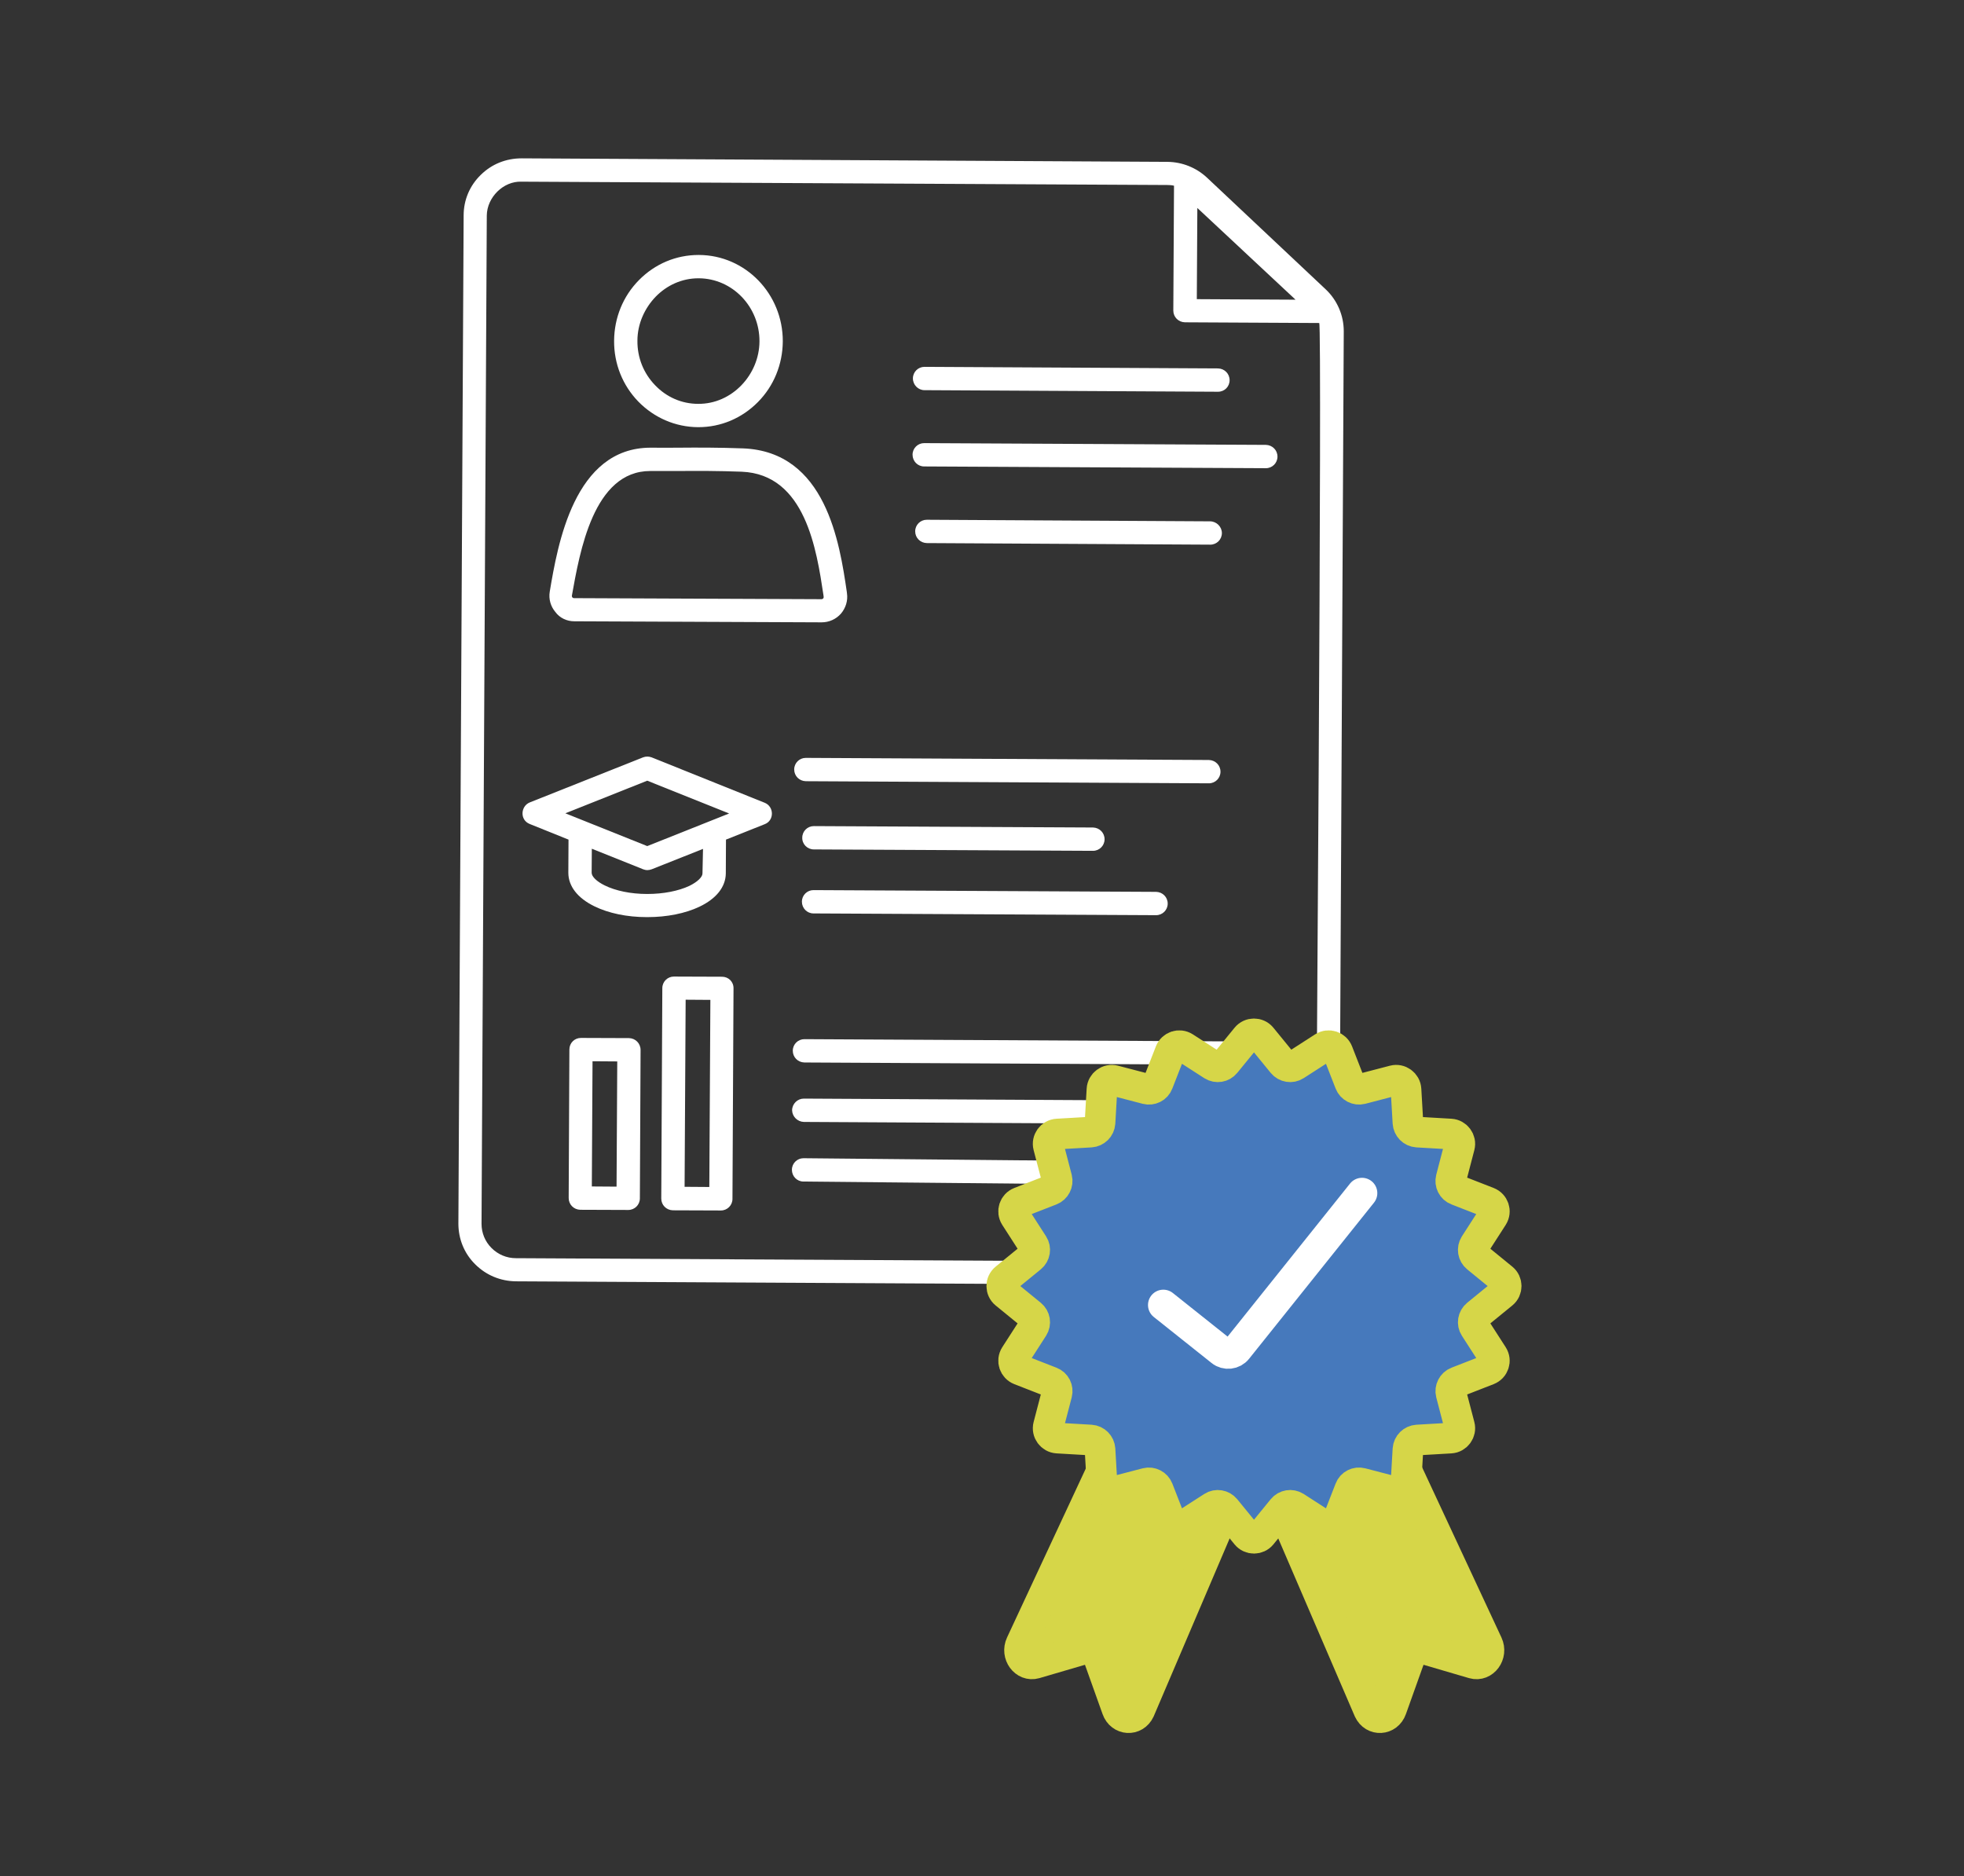 <svg enable-background="new 0 0 112 107" viewBox="0 0 112 107" xmlns="http://www.w3.org/2000/svg"><rect x="0" y="0" width="112" height="107" fill="#333333" stroke="none"/><g fill="#fff"><path d="m76.63 18.89c0-.9-.37-1.77-1.03-2.39l-6.77-6.37c-.61-.57-1.41-.89-2.25-.9l-36.83-.2c-.9 0-1.71.33-2.33.94-.63.61-.98 1.43-.98 2.31l-.3 57.5c0 .87.33 1.7.96 2.32.62.62 1.44.96 2.32.97l43.63.23c0 .01.01 0 .02 0 1.81 0 3.29-1.46 3.3-3.25zm-8.35-7.03 5.6 5.23-5.63-.03zm6.75 58.19c-.01 1.07-.89 1.93-1.98 1.93l-43.63-.23c-.53 0-1.02-.21-1.39-.58s-.57-.86-.57-1.38c0 0 .3-57.34.3-57.5.01-1.03.94-1.97 1.98-1.93l36.83.19c.13 0 .26.01.38.04l-.04 7.12c0 .37.29.66.66.67 0 0 7.45.04 7.66.04.18 0-.19 50.13-.2 51.63z"/><path d="m39.8 24.36h.03c1.28 0 2.48-.51 3.39-1.43s1.41-2.15 1.42-3.46c.01-2.71-2.13-4.92-4.78-4.93-.01 0-.02 0-.03 0-1.28 0-2.48.51-3.39 1.43s-1.41 2.15-1.42 3.46.48 2.54 1.38 3.47c.91.93 2.12 1.45 3.4 1.46zm-2.4-7.45c.63-.64 1.48-1.04 2.43-1.04h.02c1.92.01 3.47 1.63 3.46 3.6-.01 1.9-1.57 3.58-3.5 3.56-.93 0-1.8-.38-2.45-1.06-.66-.68-1.02-1.58-1.01-2.54 0-.96.41-1.86 1.05-2.52z"/><path d="m32.75 35.43 14.1.06h.01c.42 0 .82-.18 1.1-.5.27-.32.4-.74.34-1.15l-.01-.09c-.41-2.79-1.19-7.99-5.91-8.18-1.35-.05-2.59-.05-3.67-.04-.55 0-1.07.01-1.56 0-.02 0-.03 0-.05 0-4.36 0-5.3 5.54-5.75 8.21-.07.42.05.84.32 1.16.25.34.65.53 1.08.53zm4.33-8.57h.03 1.58c1.08-.01 2.29-.01 3.61.04 3.63.15 4.27 4.46 4.66 7.05l.01.09c0 .03 0 .06-.03.09-.02.02-.05.04-.1.04l-14.1-.06c-.05 0-.08-.02-.1-.04-.02-.03-.03-.06-.03-.09.45-2.5 1.23-7.12 4.47-7.12z"/><path d="m52.72 22.25 16.74.09c.37 0 .66-.29.66-.66s-.29-.66-.66-.67l-16.74-.09c-.36 0-.66.29-.66.66s.3.67.66.67z"/><path d="m52.7 26.6 19.49.1c.36 0 .66-.29.66-.66s-.29-.66-.66-.67l-19.49-.1c-.36 0-.66.29-.66.66s.29.67.66.67z"/><path d="m69.02 29.73-16.17-.09c-.36 0-.66.29-.66.66s.29.66.66.67l16.17.09c.36 0 .66-.29.66-.66 0-.36-.3-.66-.66-.67z"/><path d="m41.17 55.7s-2.73-.01-2.74-.01c-.36 0-.66.29-.66.66 0 0-.06 11.96-.06 12 0 .37.29.66.66.67l2.74.01c.36 0 .66-.29.66-.66l.06-12c.01-.38-.28-.67-.66-.67zm-.72 11.99-1.41-.01.06-10.67 1.41.01z"/><path d="m35.87 59.2s-2.73-.01-2.74-.01c-.37 0-.66.29-.66.66l-.04 8.47c0 .37.29.66.66.67l2.74.01c.36 0 .66-.29.66-.66l.04-8.46c0-.38-.29-.67-.66-.68zm-.71 8.47-1.41-.01.04-7.14 1.41.01z"/><path d="m72.5 59.4-26.63-.14c-.36 0-.66.29-.66.66s.29.66.66.67l26.63.14c.36 0 .66-.29.66-.66s-.3-.67-.66-.67z"/><path d="m45.84 63.98 23.88.13c.36 0 .66-.29.66-.66s-.29-.66-.66-.67l-23.88-.13c-.36 0-.66.29-.67.66.01.37.31.66.67.67z"/><path d="m71.78 66.3-25.95-.25s0 0-.01 0c-.36 0-.66.29-.66.66s.29.67.66.67l25.95.25h.01c.36 0 .66-.29.66-.66s-.29-.67-.66-.67z"/><path d="m43.61 45.78-6.45-2.59c-.16-.06-.33-.06-.49 0 0 0-6.45 2.57-6.46 2.57-.52.21-.58 1 0 1.23l2.21.89-.01 1.89c0 .76.52 1.44 1.48 1.91.81.4 1.87.62 2.99.62h.05c1.1 0 2.15-.21 2.95-.59.97-.46 1.5-1.13 1.51-1.9l.01-1.93s2.19-.87 2.21-.88c.55-.21.54-1 0-1.22zm-3.55 4.03c0 .21-.3.49-.75.71-.62.29-1.48.46-2.38.46h-.04c-.91 0-1.79-.18-2.41-.49-.45-.22-.74-.5-.74-.72l.01-1.37 2.92 1.17c.08.03.16.05.25.05.08 0 .17-.02.25-.05l2.92-1.16zm-3.15-1.56-4.67-1.87 4.67-1.86 4.67 1.87z"/><path d="m68.94 44.67c.36 0 .66-.29.66-.66s-.29-.66-.66-.67l-22.99-.12c-.36 0-.66.29-.66.66s.29.66.66.67z"/><path d="m46.41 48.44 15.92.08c.36 0 .66-.29.66-.66s-.29-.66-.66-.67l-15.92-.08c-.36 0-.66.29-.66.66-.01.37.29.67.66.67z"/><path d="m46.39 52.09 19.54.1c.36 0 .66-.29.66-.66s-.29-.66-.66-.67l-19.54-.1c-.36 0-.66.29-.66.66s.29.67.66.67z"/></g><path d="m78.3 79.74 6.53 14.01c.28.6-.22 1.28-.81 1.11l-2.9-.85c-.28-.08-.57.08-.67.37l-1.1 3.08c-.22.62-1.01.67-1.29.07l-6.56-15.25-6.51 15.25c-.28.6-1.07.55-1.29-.07l-1.1-3.08c-.1-.29-.39-.45-.67-.37l-2.9.85c-.59.17-1.09-.51-.81-1.11l6.53-14.01" style="fill:#d6d648;stroke:#d6d648;stroke-width:1.747;stroke-linecap:round;stroke-linejoin:round;stroke-miterlimit:10"/><path d="m71.94 59.16 1.2 1.47c.18.22.5.27.73.12l1.6-1.03c.3-.19.69-.06.82.27l.69 1.77c.1.26.39.41.66.34l1.84-.48c.34-.09.68.16.7.51l.11 1.9c.02.28.24.51.53.53l1.9.11c.35.02.6.36.51.7l-.48 1.84c-.07.27.07.56.34.66l1.77.69c.33.13.46.52.27.82l-1.03 1.6c-.15.24-.1.55.12.73l1.47 1.2c.27.22.27.64 0 .86l-1.47 1.2c-.22.18-.27.5-.12.73l1.03 1.6c.19.3.06.69-.27.82l-1.77.69c-.26.1-.41.39-.34.66l.48 1.84c.09.34-.16.68-.51.7l-1.9.11c-.28.02-.51.24-.53.53l-.11 1.9c-.02.35-.36.6-.7.51l-1.84-.48c-.27-.07-.56.07-.66.34l-.69 1.77c-.13.33-.52.46-.82.27l-1.6-1.03c-.24-.15-.55-.1-.73.12l-1.2 1.47c-.22.27-.64.27-.86 0l-1.2-1.47c-.18-.22-.5-.27-.73-.12l-1.6 1.03c-.3.19-.69.06-.82-.27l-.69-1.77c-.1-.26-.39-.41-.66-.34l-1.84.48c-.34.09-.68-.16-.7-.51l-.11-1.9c-.02-.28-.24-.51-.53-.53l-1.9-.11c-.35-.02-.6-.36-.51-.7l.48-1.84c.07-.27-.07-.56-.34-.66l-1.77-.69c-.33-.13-.46-.52-.27-.82l1.03-1.6c.15-.24.1-.55-.12-.73l-1.47-1.2c-.27-.22-.27-.64 0-.86l1.47-1.2c.22-.18.27-.5.12-.73l-1.03-1.6c-.19-.3-.06-.69.27-.82l1.77-.69c.26-.1.41-.39.34-.66l-.48-1.84c-.09-.34.16-.68.51-.7l1.9-.11c.28-.02.51-.24.53-.53l.11-1.9c.02-.35.36-.6.7-.51l1.84.48c.27.07.56-.07.66-.34l.69-1.77c.13-.33.52-.46.82-.27l1.6 1.03c.24.15.55.1.73-.12l1.2-1.47c.22-.27.64-.27.86 0z" style="fill:#4679bc;stroke:#d6d648;stroke-width:1.747;stroke-linecap:round;stroke-linejoin:round;stroke-miterlimit:10"/><path d="m66.34 74.42 3.29 2.62c.28.23.7.18.92-.1l7.12-8.9" style="fill:none;stroke:#fff;stroke-width:1.747;stroke-linecap:round;stroke-linejoin:round;stroke-miterlimit:10"/></svg>